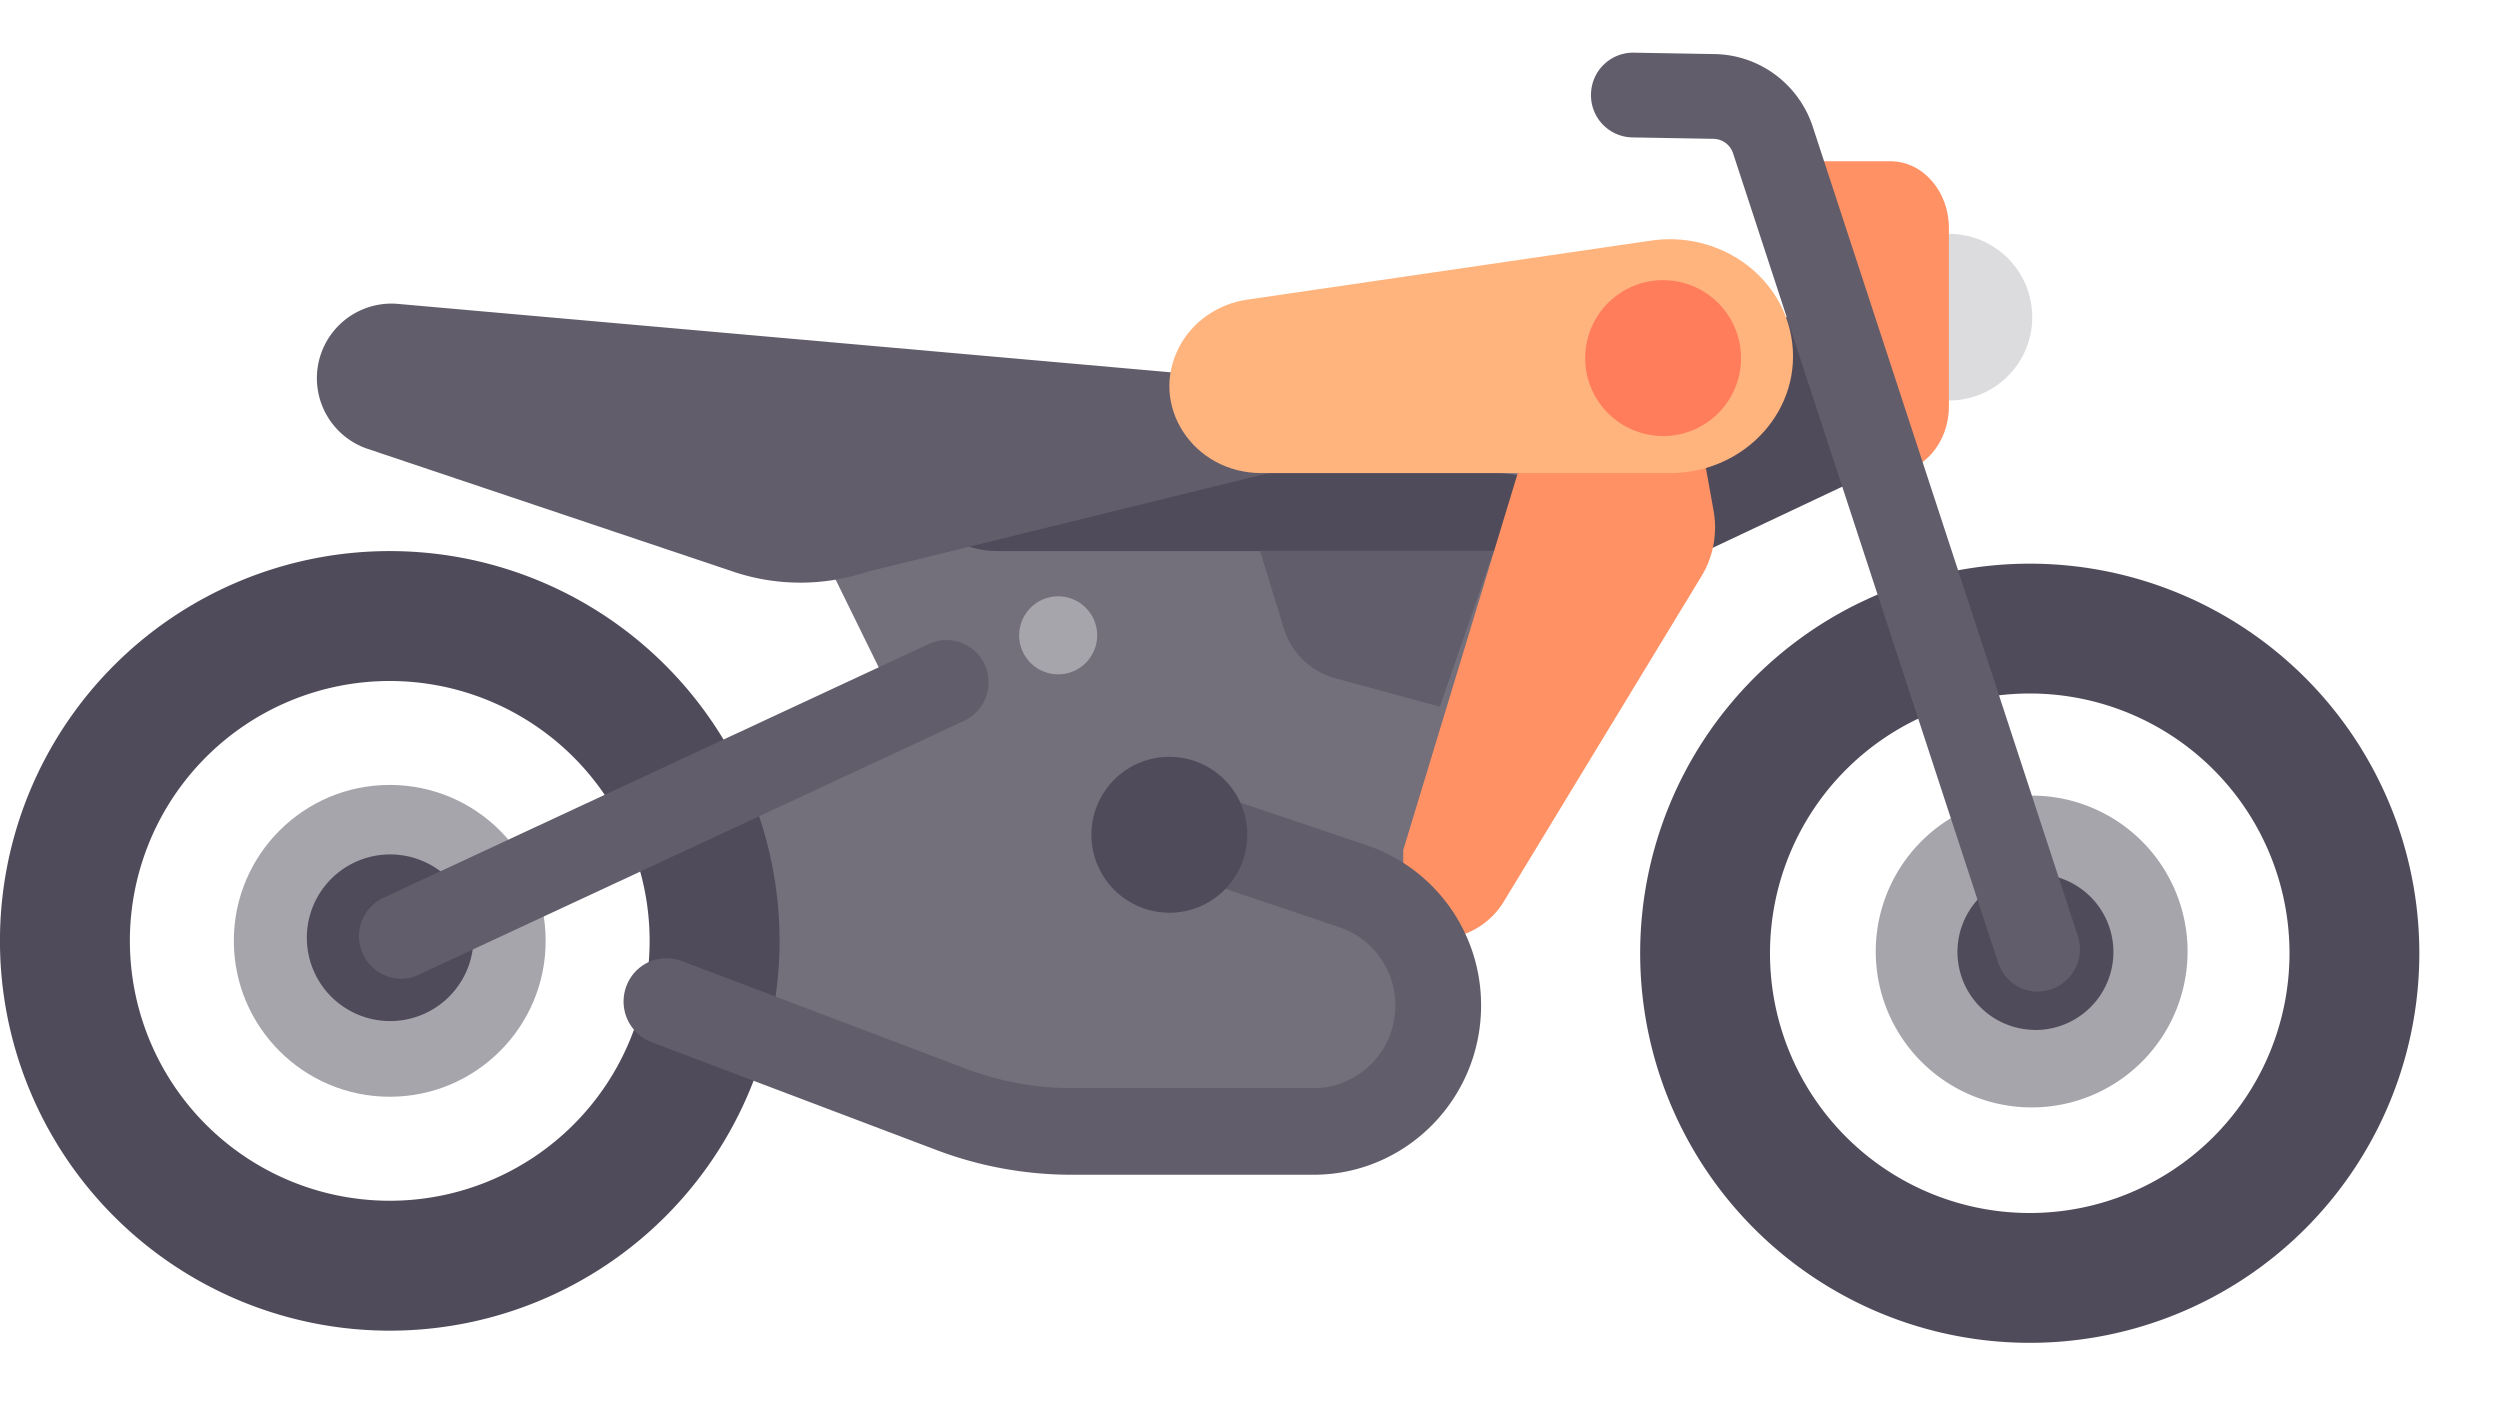 <svg xmlns="http://www.w3.org/2000/svg" width="30" height="17" viewBox="0 0 30 17">
    <g fill="none" fill-rule="nonzero">
        <path fill="#504B5A" d="M22.452 5.677l-2.025.956-.782-2.827h1.871z"/>
        <circle cx="23.387" cy="3.806" r="1" fill="#DCDBDE"/>
        <path fill="#FF9164" d="M21.516 1.935h1.17c.387 0 .701.36.701.802v2.139c0 .442-.314.801-.702.801h-.233l-.936-3.742z"/>
        <path fill="#736F7B" d="M18.71 5.677H9.4l1.47 2.994-2.326 1.067-.125 1.927 3.92 1.496h3.92l.98-1.496.062-.485 1.409-3.008z"/>
        <path fill="#504B5A" d="M11.974 6.613h5.987c.414 0 .749-.21.749-.468s-.335-.468-.749-.468h-5.987c-.413 0-.748.21-.748.468s.335.468.748.468z"/>
        <path fill="#625D6B" d="M15.12 6.609l.281.916a.895.895 0 0 0 .61.611l1.267.344.648-1.871h-2.807z"/>
        <path fill="#FF9164" d="M20.145 3.806l.418 2.323c.048.27-.003.55-.142.78l-2.366 3.894a.935.935 0 0 1-.746.463l-.47.024V10.2l1.425-4.69 1.881-1.703z"/>
        <path fill="#504B5A" d="M4.677 6.613a4.677 4.677 0 1 0 0 9.355 4.677 4.677 0 0 0 0-9.355zm0 7.796a3.118 3.118 0 1 1 0-6.237 3.118 3.118 0 0 1 0 6.237z"/>
        <circle cx="4.677" cy="11.29" r="1.871" fill="#A7A5AC"/>
        <g fill="#504B5A">
            <path d="M4.682 12.253a1 1 0 1 0 0-2 1 1 0 0 0 0 2zM24.357 6.764a4.675 4.675 0 1 0 0 9.35 4.675 4.675 0 0 0 0-9.35zm0 7.792a3.117 3.117 0 1 1 0-6.234 3.117 3.117 0 0 1 0 6.234z"/>
        </g>
        <path fill="#A7A5AC" d="M24.38 13.289a1.871 1.871 0 1 0 0-3.742 1.871 1.871 0 0 0 0 3.742z"/>
        <path fill="#504B5A" d="M24.425 12.36a.935.935 0 1 0 0-1.872.935.935 0 0 0 0 1.871z"/>
        <g fill="#625D6B">
            <path d="M24.447 11.9a.505.505 0 0 1-.47-.35l-3.18-9.71a.252.252 0 0 0-.235-.174l-.975-.017a.506.506 0 0 1-.495-.517.506.506 0 0 1 .512-.5l.975.017c.535.01 1.006.36 1.174.871l3.181 9.711a.51.51 0 0 1-.487.668zM4.81 11.745a.51.51 0 0 1-.212-.97l6.55-3.048a.502.502 0 0 1 .668.248.51.51 0 0 1-.247.675l-6.55 3.049a.499.499 0 0 1-.21.046zM10.41 6.86a2.527 2.527 0 0 1-1.611 0l-4.4-1.478a.895.895 0 0 1 .368-1.736l10.73.95V5.61l-5.086 1.25z"/>
        </g>
        <path fill="#FFB47D" d="M21.496 4.044c.15.855-.545 1.633-1.458 1.633h-4.903c-.819 0-1.351-.817-.985-1.512l.002-.005c.16-.303.465-.514.818-.565l4.843-.708c.8-.116 1.55.399 1.683 1.157z"/>
        <path fill="#625D6B" d="M15.765 14.097H12.86a4.58 4.58 0 0 1-1.626-.298l-3.417-1.294a.522.522 0 0 1-.301-.67c.1-.269.396-.403.662-.304l3.418 1.295c.405.153.83.231 1.264.231h2.904c.54 0 .98-.444.98-.99a.988.988 0 0 0-.67-.94l-2.065-.695a.521.521 0 0 1-.325-.657.512.512 0 0 1 .65-.329l2.065.696a2.026 2.026 0 0 1 1.374 1.925c0 1.12-.901 2.03-2.01 2.03z"/>
        <path fill="#504B5A" d="M14.032 10.953a.935.935 0 1 0 0-1.871.935.935 0 0 0 0 1.87z"/>
        <path fill="#A7A5AC" d="M12.698 8.092a.468.468 0 1 0 0-.936.468.468 0 0 0 0 .936z"/>
        <path fill="#FF7D5A" d="M19.957 5.233a.935.935 0 1 0 0-1.871.935.935 0 0 0 0 1.87z"/>
    </g>
</svg>
